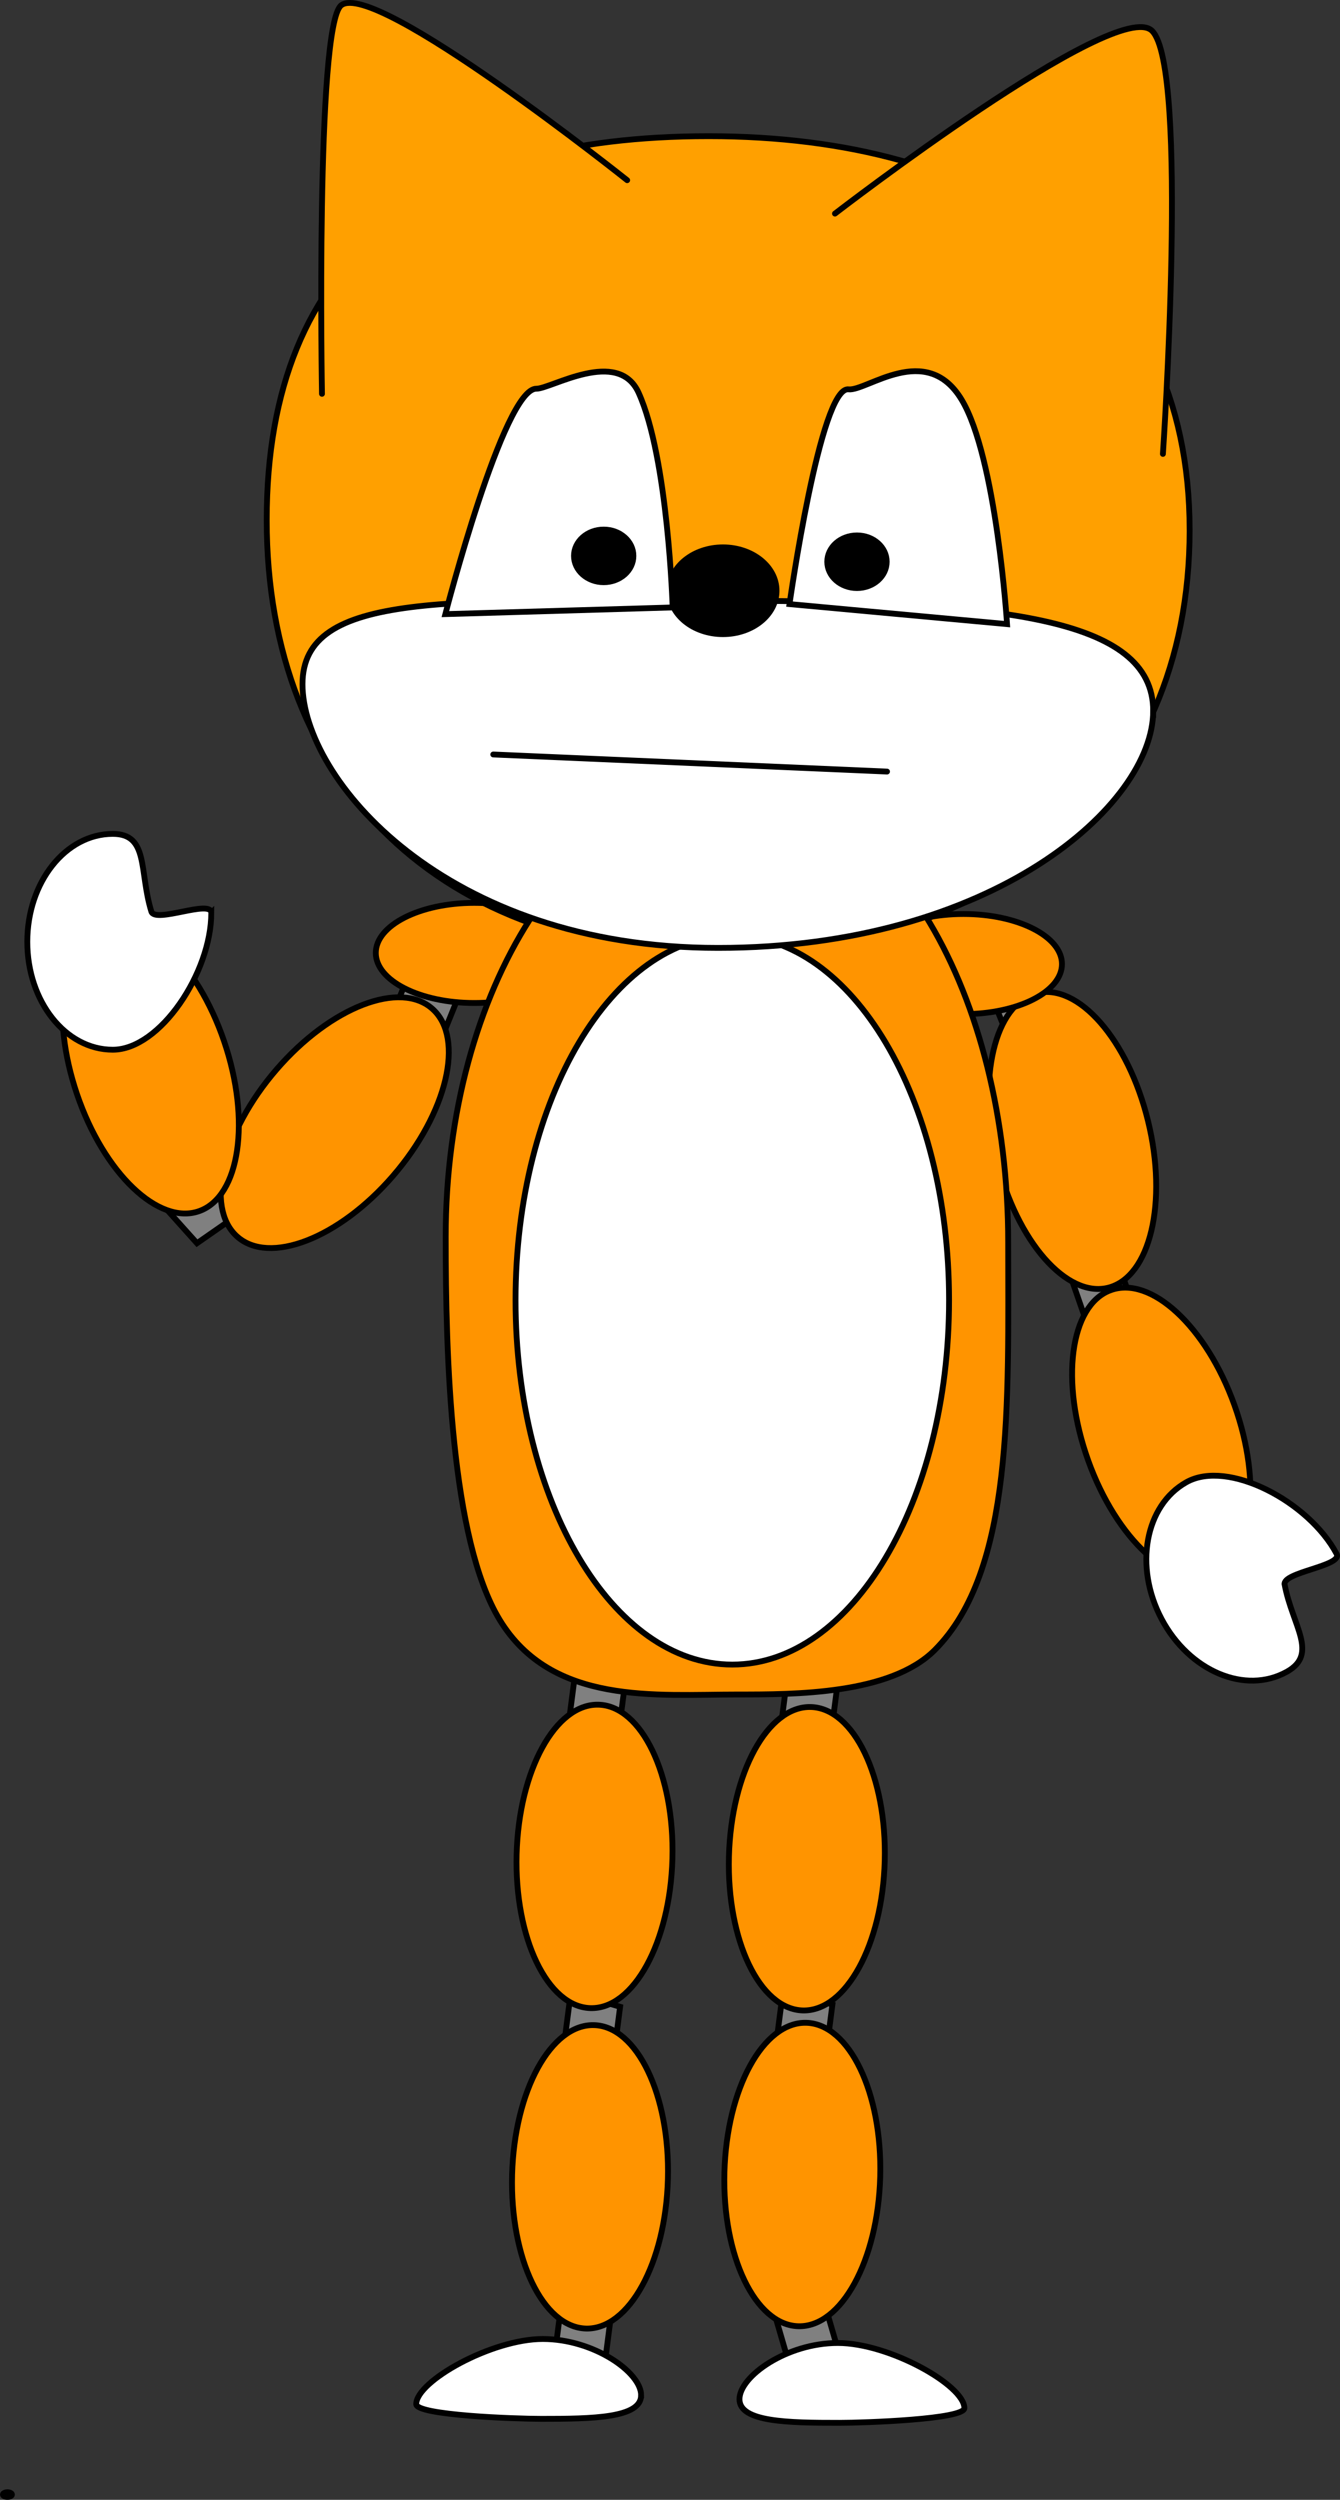 <svg version="1.1" xmlns="http://www.w3.org/2000/svg" xmlns:xlink="http://www.w3.org/1999/xlink" width="115.083" height="214.544" viewBox="0,0,115.083,214.544"><rect x="0" y="0" width="115.083" height="214.544" fill="#333333" stroke="none"/><g transform="translate(-291.762,-84.385)"><g data-paper-data="{&quot;isPaintingLayer&quot;:true}" fill-rule="nonzero" stroke="#000000" stroke-width="0.5" stroke-linejoin="miter" stroke-miterlimit="10" stroke-dasharray="" stroke-dashoffset="0" style="mix-blend-mode: normal"><path d="M362.615,282.222l1.218,4.185l-4.361,0.639l-1.218,-4.185z" fill="#808080" stroke-linecap="butt"/><path d="M344.213,283.295l-0.56,4.33l-4.232,-1.255l0.56,-4.33z" fill="#808080" stroke-linecap="butt"/><path d="M363.253,256.417l-0.56,4.33l-4.232,-1.255l0.56,-4.33z" fill="#808080" stroke-linecap="butt"/><path d="M367.357,271.199c-0.192,7.192 -3.342,12.937 -7.037,12.833c-3.695,-0.104 -6.535,-6.018 -6.343,-13.209c0.192,-7.192 3.342,-12.937 7.037,-12.833c3.695,0.104 6.535,6.018 6.343,13.209z" fill="#ff9400" stroke-linecap="butt"/><path d="M363.641,229.316l-0.56,4.33l-4.232,-1.255l0.56,-4.33z" fill="#808080" stroke-linecap="butt"/><path d="M367.745,244.097c-0.192,7.192 -3.342,12.937 -7.037,12.833c-3.695,-0.104 -6.535,-6.018 -6.343,-13.209c0.192,-7.192 3.342,-12.937 7.037,-12.833c3.695,0.104 6.535,6.018 6.343,13.209z" fill="#ff9400" stroke-linecap="butt"/><path d="M345.019,256.617l-0.56,4.33l-4.232,-1.255l0.56,-4.33z" fill="#808080" stroke-linecap="butt"/><path d="M349.123,271.398c-0.192,7.192 -3.342,12.937 -7.037,12.833c-3.695,-0.104 -6.535,-6.018 -6.343,-13.209c0.192,-7.192 3.342,-12.937 7.037,-12.833c3.695,0.104 6.535,6.018 6.343,13.209z" fill="#ff9400" stroke-linecap="butt"/><path d="M345.407,229.117l-0.56,4.33l-4.232,-1.255l0.56,-4.33z" fill="#808080" stroke-linecap="butt"/><path d="M389.231,196.918l-4.163,0.925l-1.529,-4.402l4.163,-0.925z" data-paper-data="{&quot;index&quot;:null}" fill="#808080" stroke-linecap="butt"/><path d="M378.615,174.064l-1.783,-4.409l4.292,-1.831l1.783,4.409z" data-paper-data="{&quot;index&quot;:null}" fill="#808080" stroke-linecap="butt"/><path d="M380.772,169.634c3.584,-0.927 7.876,3.978 9.585,10.954c1.709,6.977 0.19,13.384 -3.395,14.31c-3.584,0.927 -7.876,-3.978 -9.585,-10.954c-1.709,-6.977 -0.19,-13.384 3.395,-14.31z" data-paper-data="{&quot;index&quot;:null}" fill="#ff9400" stroke-linecap="butt"/><path d="M387.112,195.126c3.468,-1.313 8.243,3.095 10.664,9.845c2.422,6.75 1.573,13.287 -1.895,14.6c-3.468,1.313 -8.243,-3.095 -10.664,-9.846c-2.422,-6.75 -1.573,-13.287 1.895,-14.6z" data-paper-data="{&quot;index&quot;:null}" fill="#ff9400" stroke-linecap="butt"/><path d="M402.089,220.378c0.672,3.557 2.931,5.949 0.196,7.48c-3.561,1.993 -8.379,-0.032 -10.762,-4.524c-2.383,-4.492 -1.427,-9.749 2.134,-11.742c3.561,-1.993 10.515,1.664 12.898,6.155c0.552,1.041 -4.668,1.557 -4.465,2.63z" data-paper-data="{&quot;index&quot;:null}" fill="#ffffff" stroke-linecap="butt"/><path d="M382.967,167.125c0,2.373 -3.787,4.297 -8.459,4.297c-4.672,0 -8.459,-1.924 -8.459,-4.297c0,-2.373 3.787,-4.297 8.459,-4.297c4.672,0 8.459,1.924 8.459,4.297z" fill="#ff9400" stroke-linecap="butt"/><path d="M309.446,185.333l2.881,3.213l-3.647,2.538l-2.881,-3.213z" fill="#808080" stroke-linecap="butt"/><path d="M325.554,171.278l1.783,-4.409l4.292,1.831l-1.783,4.409z" fill="#808080" stroke-linecap="butt"/><path d="M340.954,166.17c0,2.373 -3.787,4.297 -8.459,4.297c-4.672,0 -8.459,-1.924 -8.459,-4.297c0,-2.373 3.787,-4.297 8.459,-4.297c4.672,0 8.459,1.924 8.459,4.297z" fill="#ff9400" stroke-linecap="butt"/><path d="M393.931,129.875c0,22.782 -16.732,36.38 -40.468,36.38c-23.736,0 -38.795,-14.458 -38.795,-37.24c0,-22.782 14.222,-32.943 37.958,-32.943c23.736,0 41.304,11.02 41.304,33.802z" fill="#ffa000" stroke-linecap="butt"/><path d="M319.414,118.185c0,0 -0.558,-31.606 1.651,-33.346c2.878,-2.267 24.561,15.012 24.561,15.012" fill="#ffa000" stroke-linecap="round"/><path d="M378.347,191.013c0,13.652 0.53,28.172 -6.325,35.004c-3.818,3.805 -12.044,3.797 -16.906,3.797c-7.009,0 -15.95,0.951 -20.433,-6.399c-4.212,-6.906 -4.644,-22.579 -4.644,-32.875c0,-21.254 11.021,-38.484 24.616,-38.484c13.595,0 23.693,17.704 23.693,38.958z" fill="#ff9400" stroke-linecap="butt"/><path d="M373.27,195.972c0,17.272 -8.335,31.274 -18.616,31.274c-10.281,0 -18.616,-14.002 -18.616,-31.274c0,-17.272 8.335,-31.274 18.616,-31.274c10.281,0 18.616,14.002 18.616,31.274z" fill="#ffffff" stroke-linecap="butt"/><path d="M363.472,102.717c0,0 24.206,-18.656 27.229,-15.689c3.195,3.135 0.935,36.314 0.935,36.314" fill="#ffa000" stroke-linecap="round"/><path d="M390.8,145.399c0,8.069 -13.803,20.339 -37.366,20.339c-23.563,0 -35.693,-14.562 -35.693,-22.63c0,-8.069 12.688,-7.161 36.251,-7.161c23.563,0 36.809,1.385 36.809,9.453z" fill="#ffffff" stroke-linecap="butt"/><path d="M358.453,135.086c0,2.057 -2.06,3.724 -4.601,3.724c-2.541,0 -4.601,-1.667 -4.601,-3.724c0,-2.057 2.06,-3.724 4.601,-3.724c2.541,0 4.601,1.667 4.601,3.724z" fill="#000000" stroke-linecap="butt"/><path d="M330.01,137.092c0,0 5.014,-19.393 7.819,-19.347c1.245,0.02 7.013,-3.545 8.78,0.351c2.538,5.598 2.921,18.423 2.921,18.423z" fill="#ffffff" stroke-linecap="round"/><path d="M359.568,136.232c0,0 2.647,-18.716 5.062,-18.432c1.557,0.184 6.681,-4.147 9.719,0.887c2.987,4.948 3.902,19.263 3.902,19.263z" fill="#ffffff" stroke-linecap="round"/><path d="M367.943,150.605l-33.819,-1.467" fill="none" stroke-linecap="round"/><path d="M325.518,185.302c-4.648,5.381 -10.657,7.701 -13.422,5.181c-2.765,-2.52 -1.238,-8.925 3.41,-14.307c4.648,-5.381 10.657,-7.701 13.422,-5.181c2.765,2.52 1.238,8.925 -3.41,14.307z" fill="#ff9400" stroke-linecap="butt"/><path d="M298.377,178.299c-2.313,-6.791 -1.359,-13.312 2.13,-14.566c3.489,-1.254 8.192,3.235 10.504,10.025c2.313,6.791 1.359,13.312 -2.13,14.566c-3.489,1.254 -8.192,-3.235 -10.504,-10.025z" fill="#ff9400" stroke-linecap="butt"/><path d="M309.908,162.732c0,5.115 -4.403,11.745 -8.459,11.745c-4.056,0 -7.343,-4.147 -7.343,-9.262c0,-5.115 3.288,-9.262 7.343,-9.262c3.115,0 2.246,3.211 3.312,6.665c0.322,1.042 5.146,-1.071 5.146,0.115z" fill="#ffffff" stroke-linecap="butt"/><path d="M349.511,243.898c-0.191,7.192 -3.342,12.937 -7.037,12.833c-3.695,-0.104 -6.535,-6.018 -6.343,-13.209c0.191,-7.192 3.342,-12.937 7.037,-12.833c3.695,0.104 6.535,6.018 6.343,13.209z" fill="#ff9400" stroke-linecap="butt"/><path d="M346.824,289.955c0,1.963 -4.181,2.026 -8.573,2.026c-2.255,0 -10.742,-0.307 -10.742,-1.262c0,-1.963 6.473,-5.591 10.866,-5.591c4.393,0 8.449,2.864 8.449,4.827z" fill="#ffffff" stroke-linecap="butt"/><path d="M292.012,298.48c0,-0.11 0.174,-0.199 0.388,-0.199c0.214,0 0.388,0.089 0.388,0.199c0,0.11 -0.174,0.199 -0.388,0.199c-0.214,0 -0.388,-0.089 -0.388,-0.199z" fill="#ffffff" stroke-linecap="butt"/><path d="M363.719,285.47c4.393,0 10.866,3.628 10.866,5.591c0,0.955 -8.487,1.262 -10.742,1.262c-4.393,0 -8.573,-0.063 -8.573,-2.026c0,-1.963 4.057,-4.827 8.449,-4.827z" data-paper-data="{&quot;index&quot;:null}" fill="#ffffff" stroke-linecap="butt"/><path d="M346.161,132.094c0,1.248 -1.142,2.259 -2.552,2.259c-1.409,0 -2.552,-1.011 -2.552,-2.259c0,-1.248 1.142,-2.259 2.552,-2.259c1.409,0 2.552,1.011 2.552,2.259z" fill="#000000" stroke-linecap="butt"/><path d="M367.914,132.596c0,1.248 -1.142,2.259 -2.552,2.259c-1.409,0 -2.552,-1.011 -2.552,-2.259c0,-1.248 1.142,-2.259 2.552,-2.259c1.409,0 2.552,1.011 2.552,2.259z" fill="#000000" stroke-linecap="butt"/></g></g></svg>
